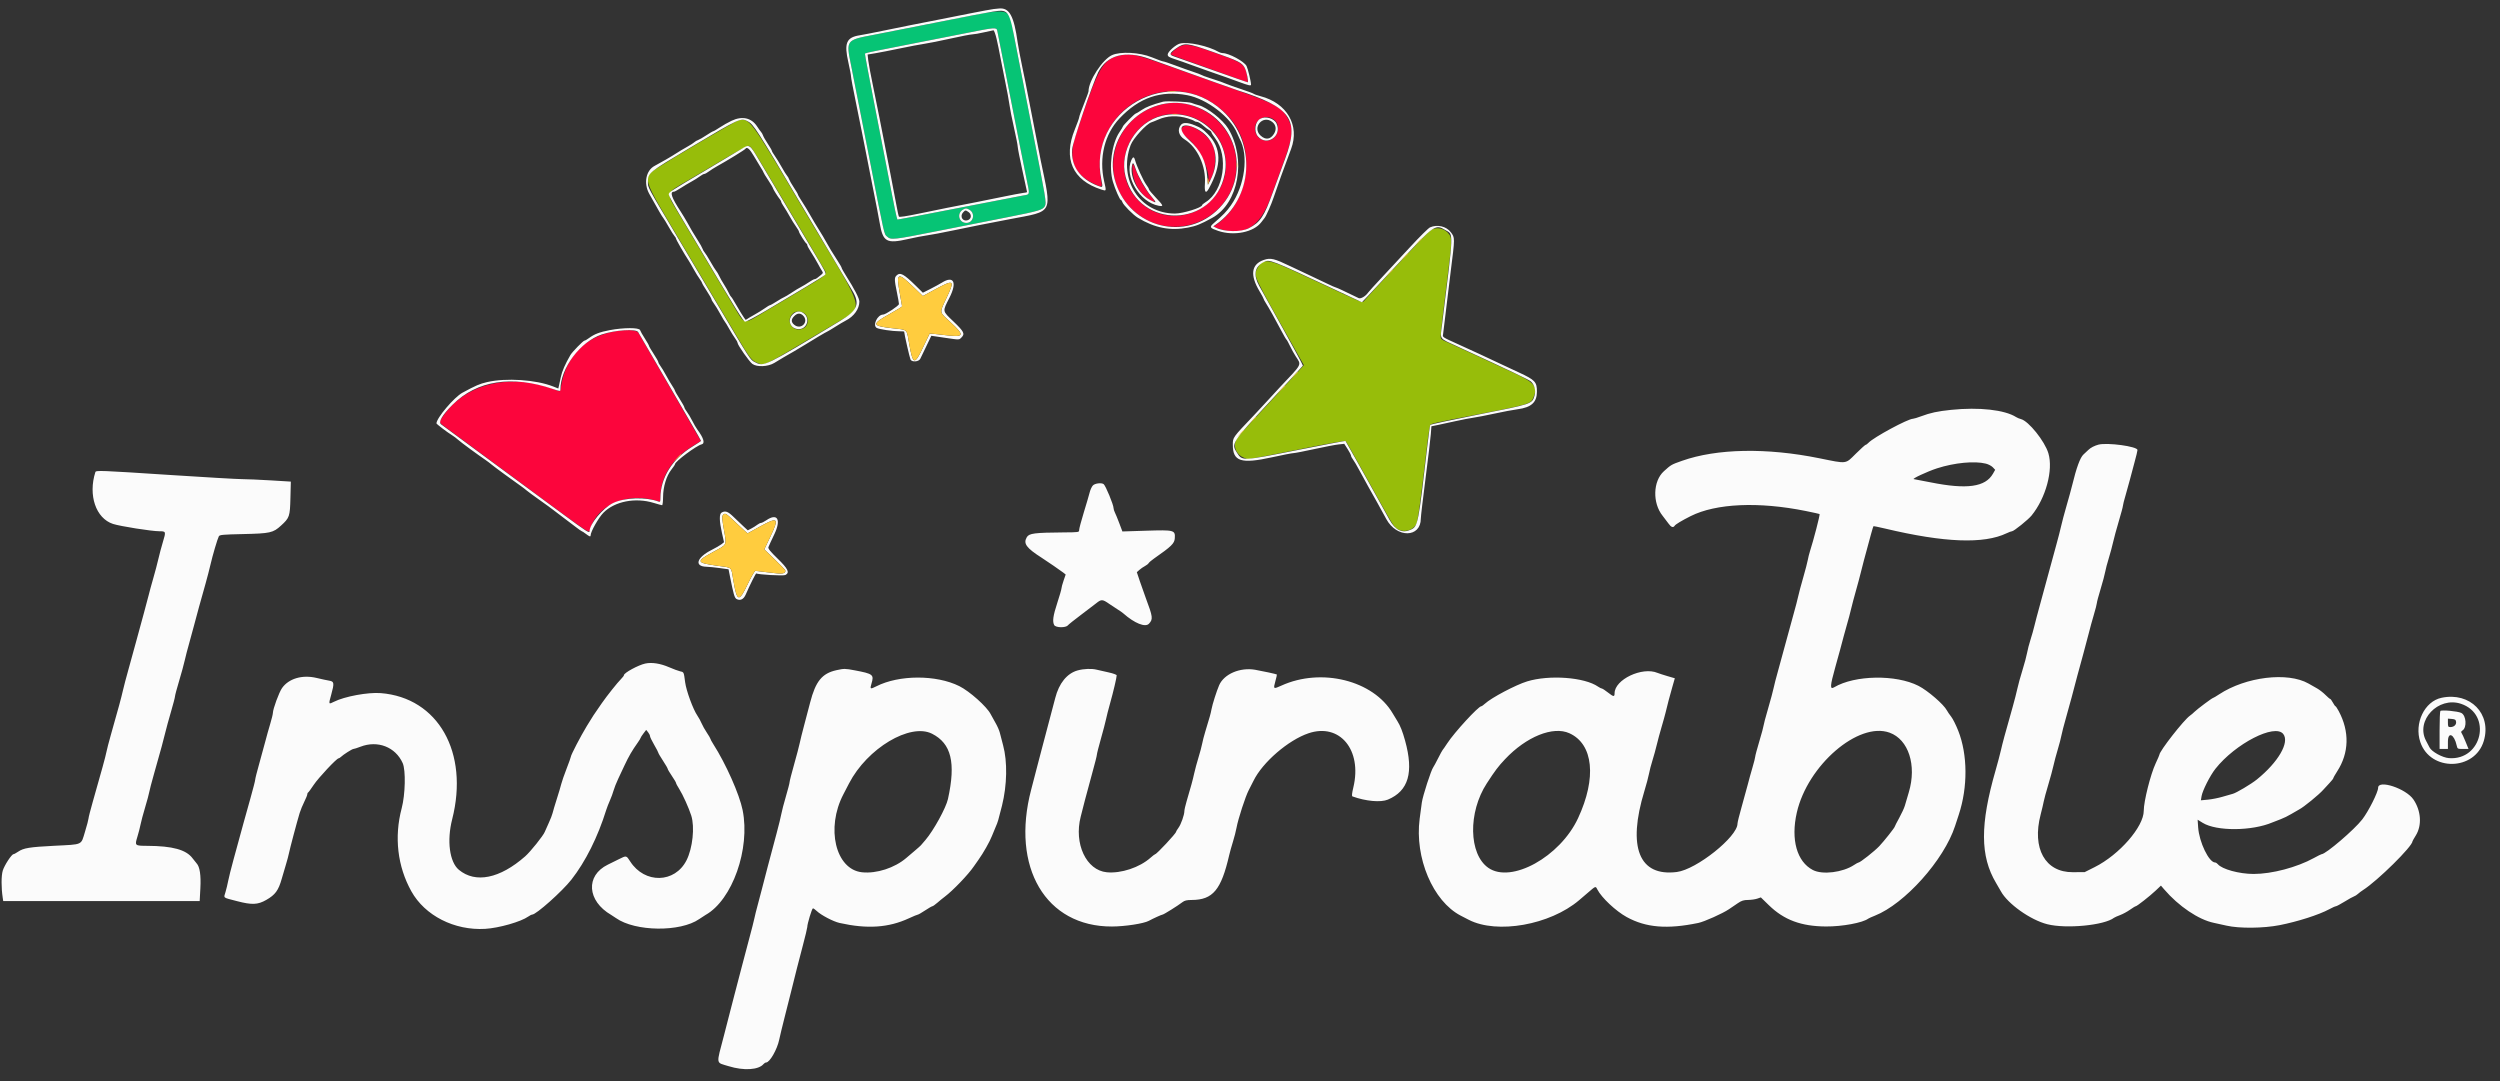 <svg id="svg" version="1.1" xmlns="http://www.w3.org/2000/svg" xmlns:xlink="http://www.w3.org/1999/xlink" width="400" height="172.961" viewBox="0, 0, 400,172.961"><rect x="0" y="0" width="400" height="172.961" fill="#333333" stroke="none"/><g id="svgg"><path id="path0" d="M118.091 19.283 C 117.613 19.412,108.338 24.857,105.395 26.737 C 102.679 28.471,102.548 28.037,109.083 39.000 C 110.258 40.971,111.796 43.561,112.501 44.756 C 113.206 45.951,114.231 47.676,114.778 48.589 C 115.325 49.503,116.649 51.725,117.719 53.528 C 119.976 57.330,120.260 57.701,121.190 58.073 C 122.344 58.535,121.892 58.751,130.583 53.587 C 131.683 52.934,133.397 51.917,134.391 51.328 C 138.175 49.085,138.347 49.721,130.414 36.583 C 130.027 35.942,129.113 34.404,128.383 33.167 C 119.945 18.863,119.895 18.797,118.091 19.283 M122.344 27.042 C 123.552 29.081,124.748 31.087,125.001 31.500 C 125.825 32.844,131.782 42.906,131.990 43.305 C 132.316 43.931,132.199 44.028,128.304 46.342 C 126.257 47.558,123.579 49.152,122.352 49.883 C 118.800 52.000,119.262 52.100,117.282 48.783 C 114.783 44.597,113.316 42.133,112.002 39.917 C 111.296 38.725,109.882 36.343,108.859 34.623 C 106.437 30.549,106.311 31.079,110.250 28.761 C 111.533 28.006,114.121 26.476,116.000 25.361 C 117.879 24.246,119.581 23.334,119.781 23.334 C 120.079 23.333,120.545 24.007,122.344 27.042 M228.854 36.875 C 228.563 37.081,227.040 38.637,225.469 40.333 C 223.898 42.029,221.706 44.383,220.598 45.564 C 219.490 46.745,218.485 47.852,218.366 48.022 C 218.052 48.469,218.015 48.459,215.083 47.095 C 213.617 46.413,210.489 44.957,208.133 43.859 C 202.686 41.321,202.083 41.247,201.143 43.002 C 200.535 44.134,200.326 43.693,207.540 56.500 L 208.620 58.417 208.029 59.083 C 207.705 59.450,205.592 61.737,203.334 64.167 C 197.671 70.259,197.832 70.073,197.649 70.738 C 197.389 71.680,197.935 72.749,198.891 73.173 L 199.629 73.499 201.856 73.082 C 203.081 72.854,204.983 72.483,206.083 72.258 C 212.536 70.942,215.198 70.465,215.329 70.600 C 215.452 70.728,217.012 73.500,221.040 80.750 C 222.914 84.123,223.135 84.447,223.767 84.747 C 224.755 85.216,225.979 84.862,226.589 83.931 C 226.838 83.551,227.261 80.477,228.335 71.250 C 228.538 69.508,228.789 68.003,228.894 67.904 C 228.998 67.806,230.546 67.443,232.333 67.098 C 245.270 64.603,244.849 64.717,245.355 63.573 C 246.098 61.893,245.549 61.209,242.231 59.677 C 240.775 59.005,237.933 57.687,235.917 56.747 C 233.900 55.808,231.856 54.872,231.375 54.666 C 230.651 54.357,230.500 54.220,230.500 53.873 C 230.500 53.335,231.043 48.656,231.679 43.718 C 232.286 39.005,232.321 38.177,231.937 37.590 C 231.240 36.527,229.812 36.196,228.854 36.875 M128.640 50.100 C 129.540 50.730,129.424 52.173,128.440 52.584 C 126.751 53.290,125.532 51.163,126.986 50.047 C 127.360 49.759,128.192 49.786,128.640 50.100 " stroke="none" fill="#97bd0a" fill-rule="evenodd"></path><path id="path1" d="M188.667 7.491 C 188.073 7.807,187.219 8.610,187.347 8.733 C 187.417 8.802,190.178 9.806,194.250 11.244 C 196.047 11.879,197.348 12.349,199.477 13.133 C 199.658 13.200,199.681 13.066,199.591 12.483 C 199.243 10.246,199.061 10.104,194.473 8.484 C 190.461 7.069,189.705 6.939,188.667 7.491 M179.401 8.830 C 176.418 9.458,175.837 10.477,172.131 21.583 C 170.861 25.390,171.699 27.741,174.896 29.338 C 176.266 30.023,176.396 30.002,176.223 29.125 C 173.798 16.825,188.431 9.467,196.727 18.816 C 201.056 23.695,200.001 32.187,194.599 35.947 L 194.114 36.284 194.913 36.556 C 199.000 37.949,201.574 36.412,203.342 31.524 C 203.828 30.182,204.668 27.883,205.209 26.417 C 206.839 21.998,207.002 20.805,206.197 19.226 C 205.116 17.108,204.426 16.732,196.417 13.911 C 194.767 13.330,191.392 12.129,188.917 11.243 C 181.714 8.664,181.022 8.489,179.401 8.830 M185.667 16.763 C 178.155 18.735,175.575 27.896,180.998 33.339 C 187.232 39.596,197.833 35.204,197.833 26.364 C 197.833 20.042,191.678 15.184,185.667 16.763 M189.583 18.418 C 196.048 19.782,198.358 27.535,193.680 32.170 C 190.516 35.304,185.457 35.341,182.303 32.252 C 176.533 26.603,181.714 16.759,189.583 18.418 M203.790 19.094 C 205.160 19.992,204.400 22.500,202.758 22.500 C 201.862 22.500,201.248 22.112,200.945 21.355 C 200.220 19.543,202.143 18.015,203.790 19.094 M189.200 20.367 C 188.745 20.821,188.983 21.315,190.068 22.167 C 192.023 23.703,193.905 27.901,193.234 29.227 C 193.181 29.331,193.290 29.229,193.476 29.000 C 194.491 27.750,194.755 24.573,193.969 23.083 C 192.957 21.167,190.054 19.513,189.200 20.367 M181.199 27.250 C 181.316 29.304,182.489 31.216,184.163 32.081 C 184.935 32.481,184.940 32.310,184.179 31.431 C 183.335 30.456,182.270 28.641,181.803 27.383 C 181.269 25.946,181.123 25.913,181.199 27.250 M98.472 53.004 C 93.624 53.822,90.501 57.030,89.744 61.970 C 89.654 62.555,89.582 62.668,89.358 62.572 C 82.214 59.520,74.554 61.183,70.896 66.581 C 70.174 67.647,70.126 67.512,71.625 68.615 C 72.335 69.138,73.929 70.314,75.167 71.229 C 76.404 72.143,78.129 73.417,79.000 74.060 C 79.871 74.703,81.408 75.839,82.417 76.585 C 95.518 86.274,94.207 85.411,94.473 84.523 C 95.577 80.841,100.245 78.794,104.708 80.035 L 105.667 80.302 105.667 79.507 C 105.667 76.350,107.523 73.407,110.776 71.406 L 112.135 70.570 111.431 69.327 C 111.044 68.643,109.838 66.546,108.750 64.667 C 106.714 61.147,102.644 54.103,102.179 53.293 C 101.894 52.796,100.396 52.679,98.472 53.004 " stroke="none" fill="#fc053c" fill-rule="evenodd"></path><path id="path2" d="M150.250 3.514 C 145.208 4.514,140.483 5.444,139.750 5.582 C 135.365 6.405,135.348 6.428,136.165 10.417 C 136.447 11.792,137.688 18.092,138.924 24.417 C 141.631 38.274,141.429 37.375,141.943 37.858 C 142.541 38.420,142.902 38.380,150.083 36.953 C 153.567 36.260,158.592 35.266,161.250 34.743 C 166.245 33.761,166.858 33.578,167.182 32.972 C 167.460 32.453,167.400 32.097,164.908 19.417 C 163.666 13.092,162.461 6.904,162.230 5.667 C 161.342 0.891,162.466 1.093,150.250 3.514 M159.554 4.875 C 159.603 5.081,160.253 8.362,160.997 12.167 C 162.939 22.101,163.803 26.478,164.263 28.711 C 164.792 31.280,164.839 31.088,163.625 31.295 C 163.052 31.392,158.319 32.307,153.107 33.329 C 147.894 34.350,143.609 35.162,143.585 35.134 C 143.495 35.033,142.966 32.527,142.413 29.583 C 142.102 27.933,141.054 22.543,140.084 17.604 C 139.113 12.666,138.349 8.595,138.386 8.559 C 138.474 8.471,140.602 8.031,146.333 6.919 C 148.946 6.411,152.733 5.666,154.750 5.263 C 159.131 4.387,159.431 4.362,159.554 4.875 M155.053 33.525 C 156.105 34.079,155.779 35.667,154.612 35.667 C 153.412 35.667,153.031 34.129,154.083 33.532 C 154.508 33.292,154.608 33.291,155.053 33.525 " stroke="none" fill="#06c475" fill-rule="evenodd"></path><path id="path3" d="M159.000 1.445 C 158.679 1.476,156.954 1.796,155.167 2.154 C 153.379 2.513,151.317 2.921,150.583 3.063 C 147.607 3.636,143.768 4.402,141.250 4.926 C 139.783 5.232,138.099 5.559,137.507 5.654 C 135.411 5.989,135.037 6.902,135.736 9.981 C 135.973 11.024,136.165 12.037,136.162 12.231 C 136.159 12.425,136.491 14.196,136.898 16.167 C 137.306 18.137,137.791 20.537,137.977 21.500 C 138.732 25.403,139.063 27.078,139.753 30.500 C 140.151 32.471,140.601 34.812,140.755 35.703 C 141.275 38.727,141.837 39.036,145.353 38.233 C 146.396 37.995,147.720 37.740,148.295 37.666 C 148.869 37.592,150.782 37.230,152.545 36.861 C 155.462 36.251,157.902 35.766,161.583 35.065 C 168.655 33.720,168.319 34.368,166.497 25.583 C 166.231 24.300,165.931 22.762,165.829 22.167 C 165.727 21.571,165.428 20.033,165.163 18.750 C 164.899 17.467,164.561 15.742,164.412 14.917 C 164.263 14.092,163.886 12.217,163.574 10.750 C 163.262 9.283,162.928 7.521,162.832 6.833 C 162.230 2.517,161.505 1.196,159.833 1.362 C 159.696 1.376,159.321 1.413,159.000 1.445 M160.748 1.833 C 161.368 2.068,161.740 3.032,162.230 5.667 C 162.461 6.904,163.666 13.092,164.908 19.417 C 167.400 32.097,167.460 32.453,167.182 32.972 C 166.858 33.578,166.245 33.761,161.250 34.743 C 158.592 35.266,153.567 36.260,150.083 36.953 C 142.902 38.380,142.541 38.420,141.943 37.858 C 141.429 37.375,141.631 38.274,138.924 24.417 C 137.688 18.092,136.447 11.792,136.165 10.417 C 135.348 6.428,135.365 6.405,139.750 5.582 C 140.483 5.444,145.208 4.514,150.250 3.514 C 159.944 1.593,160.066 1.573,160.748 1.833 M154.750 5.263 C 152.733 5.666,148.946 6.411,146.333 6.919 C 140.602 8.031,138.474 8.471,138.386 8.559 C 138.349 8.595,139.113 12.666,140.084 17.604 C 141.054 22.543,142.102 27.933,142.413 29.583 C 142.966 32.527,143.495 35.033,143.585 35.134 C 143.609 35.162,147.894 34.350,153.107 33.329 C 158.319 32.307,163.052 31.392,163.625 31.295 C 164.839 31.088,164.792 31.280,164.263 28.711 C 163.803 26.478,162.939 22.101,160.997 12.167 C 160.253 8.362,159.603 5.081,159.554 4.875 C 159.431 4.362,159.131 4.387,154.750 5.263 M159.471 6.292 C 159.655 7.094,159.891 8.237,159.995 8.833 C 160.100 9.429,160.456 11.229,160.788 12.833 C 161.120 14.438,161.445 16.200,161.511 16.750 C 161.576 17.300,161.900 18.944,162.231 20.403 C 162.562 21.862,162.833 23.238,162.833 23.461 C 162.833 23.685,163.171 25.402,163.583 27.277 C 163.996 29.153,164.333 30.712,164.333 30.743 C 164.333 30.773,164.052 30.830,163.708 30.868 C 163.365 30.906,161.771 31.210,160.167 31.542 C 158.563 31.875,156.650 32.261,155.917 32.400 C 153.179 32.919,149.992 33.557,147.008 34.183 C 145.000 34.604,143.896 34.768,143.827 34.656 C 143.768 34.561,143.591 33.756,143.434 32.867 C 143.276 31.978,142.857 29.787,142.504 28.000 C 141.889 24.895,141.682 23.836,140.728 18.917 C 140.497 17.725,140.019 15.362,139.666 13.667 C 139.312 11.971,138.977 10.165,138.920 9.653 L 138.816 8.723 140.033 8.523 C 140.702 8.412,142.487 8.063,144.000 7.747 C 145.512 7.431,147.275 7.098,147.917 7.006 C 148.558 6.915,150.433 6.540,152.083 6.172 C 153.733 5.805,155.308 5.501,155.583 5.497 C 155.858 5.493,156.683 5.349,157.417 5.177 C 158.150 5.004,158.837 4.857,158.943 4.848 C 159.054 4.840,159.280 5.460,159.471 6.292 M188.797 6.968 C 188.108 7.143,186.833 8.283,186.833 8.723 C 186.833 9.038,187.019 9.156,188.042 9.489 C 188.706 9.705,189.813 10.094,190.500 10.352 C 191.188 10.610,192.500 11.081,193.417 11.398 C 196.027 12.301,196.646 12.521,198.250 13.113 C 199.777 13.677,200.167 13.765,200.166 13.542 C 200.166 13.046,199.669 10.986,199.447 10.558 C 199.066 9.822,196.616 8.500,195.636 8.500 C 195.467 8.500,195.199 8.425,195.039 8.332 C 193.347 7.351,190.086 6.638,188.797 6.968 M194.250 8.371 C 198.166 9.747,198.681 10.004,199.136 10.815 C 199.454 11.381,199.822 13.167,199.620 13.167 C 199.571 13.167,197.030 12.277,193.973 11.190 C 190.917 10.103,188.136 9.122,187.793 9.011 C 187.037 8.765,187.120 8.475,188.153 7.759 C 189.562 6.783,189.802 6.807,194.250 8.371 M177.917 8.824 C 176.386 9.514,174.149 12.964,174.165 14.609 C 174.166 14.714,173.829 15.640,173.417 16.667 C 173.004 17.693,172.667 18.636,172.667 18.763 C 172.667 18.890,172.354 19.763,171.972 20.705 C 170.070 25.393,171.595 28.849,176.220 30.330 C 177.046 30.594,177.032 30.636,176.661 28.996 C 175.815 25.255,176.742 21.464,179.118 18.950 C 182.280 15.605,185.731 14.425,189.982 15.235 C 193.103 15.830,196.922 18.756,197.944 21.333 C 198.071 21.654,198.246 22.043,198.333 22.198 C 199.817 24.851,199.193 29.656,196.950 32.849 C 196.243 33.854,195.725 34.392,194.189 35.719 C 193.470 36.339,193.559 36.488,194.917 36.946 C 197.455 37.802,200.608 37.159,201.824 35.536 C 202.010 35.287,202.237 34.995,202.327 34.886 C 202.585 34.578,203.422 32.685,203.787 31.583 C 204.381 29.794,205.361 27.069,206.575 23.833 C 207.986 20.070,205.921 16.496,201.699 15.396 C 201.188 15.263,200.690 15.089,200.593 15.010 C 200.496 14.930,199.592 14.592,198.583 14.259 C 197.575 13.925,196.525 13.552,196.250 13.431 C 195.754 13.210,195.093 12.980,193.333 12.413 C 192.829 12.250,192.342 12.064,192.250 11.999 C 192.158 11.934,191.558 11.708,190.917 11.496 C 190.275 11.285,188.984 10.824,188.047 10.473 C 187.111 10.121,186.248 9.833,186.130 9.833 C 186.013 9.833,185.185 9.533,184.291 9.167 C 182.349 8.371,179.287 8.206,177.917 8.824 M183.930 9.421 C 184.839 9.752,186.746 10.437,188.167 10.942 C 189.588 11.448,192.213 12.388,194.000 13.032 C 195.787 13.676,197.550 14.298,197.917 14.415 C 206.632 17.188,207.967 19.097,205.610 25.417 C 205.098 26.792,204.221 29.192,203.662 30.750 C 202.263 34.654,201.649 35.571,199.799 36.519 C 198.539 37.165,195.882 37.115,194.519 36.420 L 194.122 36.217 194.519 35.942 C 200.539 31.775,201.094 22.809,195.644 17.764 C 187.305 10.043,173.893 17.661,176.225 28.792 C 176.487 30.042,176.479 30.054,175.606 29.712 C 172.775 28.604,171.336 26.542,171.541 23.886 C 171.627 22.782,174.798 13.409,175.705 11.583 C 177.087 8.797,180.066 8.014,183.930 9.421 M186.083 16.273 C 184.378 16.728,183.355 17.125,182.662 17.602 C 182.211 17.913,181.783 18.168,181.712 18.170 C 181.554 18.174,179.667 20.074,179.667 20.230 C 179.667 20.291,179.419 20.701,179.116 21.141 C 177.885 22.932,177.377 26.763,178.065 29.083 C 178.420 30.282,179.179 32.000,179.353 32.000 C 179.421 32.000,179.529 32.162,179.592 32.360 C 179.731 32.797,181.311 34.392,182.050 34.839 C 184.749 36.476,187.263 36.969,190.085 36.415 C 191.419 36.153,192.084 35.886,193.957 34.858 C 198.189 32.534,199.458 25.441,196.513 20.565 C 195.674 19.176,193.125 17.169,191.766 16.827 C 191.391 16.733,190.896 16.573,190.667 16.473 C 190.223 16.280,186.644 16.123,186.083 16.273 M190.378 16.762 C 198.080 18.757,200.485 28.445,194.601 33.770 C 189.023 38.818,180.216 36.018,178.334 28.598 C 176.555 21.580,183.319 14.932,190.378 16.762 M185.950 18.516 C 181.821 19.487,179.028 24.129,180.088 28.257 C 182.266 36.739,194.196 36.483,195.943 27.918 C 197.113 22.178,191.766 17.147,185.950 18.516 M190.083 18.950 C 190.542 19.092,190.988 19.273,191.075 19.354 C 191.162 19.434,191.368 19.500,191.533 19.500 C 191.698 19.500,192.114 19.752,192.458 20.059 C 192.802 20.367,193.252 20.707,193.458 20.815 C 193.665 20.923,193.833 21.089,193.833 21.183 C 193.833 21.276,194.098 21.700,194.421 22.123 C 196.619 25.002,195.798 30.553,192.909 32.338 C 192.593 32.534,192.333 32.754,192.333 32.826 C 192.333 33.220,189.271 34.167,187.999 34.167 C 182.389 34.167,178.872 28.737,180.903 23.212 C 181.292 22.154,183.432 19.811,184.231 19.568 C 184.425 19.509,184.898 19.319,185.283 19.147 C 186.730 18.498,188.396 18.430,190.083 18.950 M117.055 19.320 C 116.489 19.588,115.628 20.075,115.140 20.403 C 114.653 20.732,114.194 21.000,114.119 21.000 C 114.045 21.000,113.542 21.294,113.002 21.652 C 112.462 22.011,111.866 22.354,111.677 22.413 C 111.489 22.473,111.236 22.621,111.115 22.742 C 110.994 22.863,110.450 23.210,109.906 23.512 C 109.362 23.814,108.617 24.259,108.250 24.501 C 107.537 24.971,105.652 26.067,104.751 26.534 C 103.343 27.265,102.945 29.340,103.889 31.029 C 105.459 33.841,105.903 34.607,106.095 34.833 C 106.211 34.971,106.622 35.642,107.008 36.326 C 107.395 37.009,107.814 37.671,107.939 37.796 C 108.064 37.921,108.167 38.098,108.167 38.189 C 108.167 38.344,109.542 40.735,110.166 41.667 C 110.320 41.896,110.692 42.533,110.994 43.083 C 111.295 43.633,111.720 44.322,111.938 44.614 C 112.155 44.906,112.333 45.206,112.334 45.281 C 112.334 45.355,112.671 45.930,113.084 46.557 C 113.496 47.184,113.833 47.777,113.833 47.875 C 113.833 47.972,114.010 48.284,114.225 48.568 C 114.441 48.851,114.903 49.608,115.253 50.250 C 115.603 50.892,115.936 51.454,115.995 51.500 C 116.053 51.546,116.349 52.033,116.653 52.583 C 116.956 53.133,117.384 53.822,117.602 54.114 C 117.821 54.406,118.005 54.743,118.011 54.864 C 118.029 55.222,119.879 57.860,120.364 58.218 C 121.100 58.762,122.884 58.686,123.895 58.066 C 124.997 57.391,125.945 56.833,126.982 56.250 C 127.471 55.975,128.294 55.482,128.811 55.154 C 129.964 54.423,132.190 53.106,132.417 53.021 C 132.508 52.986,133.071 52.649,133.667 52.271 C 134.262 51.893,135.012 51.450,135.333 51.288 C 136.637 50.627,137.500 49.415,137.497 48.250 C 137.496 47.756,136.724 46.257,135.376 44.130 C 134.986 43.515,134.667 42.945,134.667 42.865 C 134.667 42.784,134.377 42.276,134.024 41.734 C 133.244 40.541,132.531 39.361,132.083 38.523 C 131.900 38.180,131.491 37.490,131.175 36.991 C 130.859 36.492,130.484 35.882,130.342 35.635 C 129.022 33.348,128.700 32.810,128.219 32.086 C 127.915 31.628,127.667 31.194,127.667 31.119 C 127.667 31.045,127.373 30.542,127.014 30.002 C 126.656 29.462,126.313 28.866,126.253 28.677 C 126.194 28.489,126.051 28.241,125.937 28.126 C 125.822 28.011,125.437 27.392,125.080 26.750 C 124.724 26.108,124.223 25.291,123.966 24.933 C 123.710 24.576,123.500 24.216,123.500 24.134 C 123.500 24.051,123.206 23.542,122.848 23.002 C 122.489 22.462,122.146 21.866,122.087 21.677 C 122.027 21.489,121.889 21.241,121.780 21.126 C 121.672 21.011,121.382 20.607,121.136 20.229 C 120.237 18.846,118.755 18.516,117.055 19.320 M201.625 19.013 C 200.787 19.501,200.590 21.018,201.260 21.815 C 202.672 23.493,205.190 21.755,204.242 19.757 C 203.847 18.925,202.455 18.530,201.625 19.013 M119.633 19.402 C 120.566 19.889,121.069 20.672,128.002 32.422 C 128.706 33.617,129.732 35.342,130.282 36.256 C 130.831 37.169,132.279 39.604,133.499 41.667 C 134.719 43.729,136.006 45.899,136.359 46.489 C 137.640 48.634,137.237 49.641,134.413 51.348 C 122.313 58.660,122.242 58.695,120.836 57.969 C 120.004 57.540,120.248 57.916,114.417 48.083 C 112.786 45.333,109.935 40.533,108.081 37.417 C 103.527 29.759,103.667 30.020,103.667 29.153 C 103.669 27.658,103.688 27.642,110.417 23.633 C 118.378 18.888,118.523 18.822,119.633 19.402 M203.548 19.502 C 204.163 19.986,204.275 20.703,203.843 21.401 C 203.269 22.330,202.486 22.432,201.684 21.683 C 200.297 20.387,202.056 18.328,203.548 19.502 M188.968 19.958 C 188.332 20.699,188.571 21.707,189.523 22.297 C 191.597 23.583,192.978 26.581,192.786 29.381 C 192.690 30.786,192.920 31.071,193.419 30.167 C 195.513 26.372,195.454 23.663,193.229 21.438 C 192.419 20.627,192.188 20.472,191.186 20.059 C 190.061 19.597,189.308 19.562,188.968 19.958 M191.458 20.594 C 194.456 22.088,195.367 25.601,193.614 28.912 L 193.258 29.583 193.154 28.246 C 192.962 25.758,192.134 24.093,190.247 22.397 C 188.145 20.509,188.933 19.335,191.458 20.594 M118.500 23.914 C 117.996 24.227,115.371 25.794,112.667 27.396 C 107.017 30.743,107.000 30.754,107.001 31.133 C 107.001 31.289,107.760 32.692,108.688 34.250 C 109.615 35.808,111.354 38.733,112.551 40.750 C 117.834 49.648,118.932 51.415,119.213 51.469 C 119.373 51.500,120.947 50.666,122.710 49.615 C 124.474 48.564,127.266 46.903,128.914 45.923 C 130.563 44.944,131.963 44.061,132.024 43.961 C 132.187 43.697,132.100 43.523,130.246 40.417 C 128.760 37.927,124.800 31.264,121.530 25.750 C 119.877 22.963,119.955 23.010,118.500 23.914 M120.587 24.918 C 120.956 25.559,121.463 26.401,121.712 26.788 C 121.962 27.176,122.167 27.541,122.167 27.599 C 122.167 27.658,122.504 28.213,122.917 28.833 C 123.329 29.454,123.668 30.026,123.670 30.106 C 123.673 30.247,124.493 31.551,124.830 31.951 C 124.924 32.062,125.000 32.220,125.000 32.303 C 125.000 32.386,125.185 32.726,125.412 33.060 C 125.638 33.394,126.061 34.098,126.351 34.625 C 126.641 35.152,127.094 35.879,127.356 36.241 C 127.619 36.603,127.833 36.971,127.833 37.060 C 127.833 37.261,128.864 38.897,129.039 38.972 C 129.109 39.003,129.167 39.118,129.167 39.228 C 129.167 39.338,129.434 39.838,129.762 40.339 C 130.089 40.840,130.577 41.662,130.846 42.167 C 131.116 42.671,131.429 43.219,131.543 43.385 C 131.719 43.643,131.688 43.735,131.333 44.010 C 131.104 44.188,130.826 44.408,130.715 44.500 C 130.605 44.592,130.431 44.667,130.329 44.667 C 130.227 44.667,129.830 44.881,129.447 45.143 C 129.064 45.405,128.487 45.752,128.167 45.913 C 127.846 46.075,127.171 46.484,126.667 46.823 C 126.162 47.161,125.619 47.487,125.459 47.547 C 125.299 47.607,124.753 47.921,124.247 48.245 C 123.741 48.568,123.265 48.833,123.188 48.833 C 123.112 48.833,122.755 49.047,122.394 49.308 C 122.034 49.569,121.291 50.029,120.744 50.330 C 120.197 50.631,119.654 50.953,119.538 51.046 C 119.421 51.138,119.302 51.185,119.273 51.149 C 119.017 50.829,118.122 49.391,117.675 48.583 C 117.370 48.033,117.060 47.543,116.984 47.494 C 116.908 47.445,116.728 47.145,116.584 46.827 C 116.439 46.510,116.101 45.913,115.833 45.500 C 115.565 45.087,115.228 44.490,115.083 44.173 C 114.939 43.855,114.717 43.480,114.591 43.339 C 114.464 43.199,114.045 42.524,113.658 41.841 C 113.272 41.157,112.858 40.501,112.739 40.382 C 112.619 40.262,112.470 40.002,112.407 39.804 C 112.344 39.605,112.021 39.025,111.688 38.513 C 111.355 38.002,110.933 37.317,110.750 36.992 C 110.567 36.666,110.192 36.001,109.917 35.513 C 109.642 35.025,109.191 34.279,108.914 33.855 C 107.409 31.543,107.120 30.667,107.862 30.667 C 107.947 30.667,108.444 30.391,108.966 30.053 C 109.489 29.716,110.254 29.259,110.667 29.038 C 111.079 28.817,111.655 28.456,111.947 28.235 C 112.239 28.014,112.569 27.833,112.681 27.833 C 112.794 27.833,113.117 27.658,113.401 27.443 C 113.685 27.228,114.276 26.853,114.715 26.609 C 116.397 25.675,119.162 23.976,119.261 23.816 C 119.495 23.437,119.954 23.818,120.587 24.918 M181.027 25.591 C 179.844 28.186,182.317 32.346,185.383 32.921 C 186.229 33.080,186.169 32.911,184.917 31.602 C 184.321 30.979,183.833 30.390,183.833 30.292 C 183.833 30.195,183.638 29.858,183.398 29.545 C 182.965 28.977,181.819 26.463,181.606 25.613 C 181.465 25.053,181.275 25.045,181.027 25.591 M181.732 27.091 C 182.079 28.162,183.322 30.349,184.140 31.328 C 185.129 32.511,185.116 32.581,184.016 31.995 C 182.164 31.008,180.789 28.473,181.096 26.609 C 181.221 25.849,181.364 25.957,181.732 27.091 M154.083 33.532 C 153.031 34.129,153.412 35.667,154.612 35.667 C 155.779 35.667,156.105 34.079,155.053 33.525 C 154.608 33.291,154.508 33.292,154.083 33.532 M154.963 33.926 C 155.465 34.278,155.452 34.953,154.938 35.187 C 154.090 35.573,153.476 34.671,154.109 33.971 C 154.444 33.601,154.495 33.598,154.963 33.926 M228.795 36.383 C 228.545 36.493,227.128 37.896,225.646 39.500 C 224.164 41.104,222.085 43.340,221.026 44.468 C 219.968 45.596,219.002 46.660,218.881 46.833 C 218.474 47.415,217.707 47.858,217.382 47.699 C 215.235 46.646,213.851 46.000,213.743 46.000 C 213.669 46.000,213.003 45.705,212.263 45.345 C 211.522 44.985,210.279 44.395,209.500 44.034 C 208.721 43.674,207.371 43.036,206.500 42.618 C 203.881 41.359,203.300 41.219,202.224 41.585 C 200.196 42.274,199.962 44.003,201.539 46.628 C 201.884 47.202,202.167 47.727,202.167 47.795 C 202.168 47.862,202.336 48.179,202.542 48.500 C 203.003 49.218,204.078 51.142,205.009 52.917 C 205.394 53.650,205.764 54.288,205.832 54.333 C 205.900 54.379,206.151 54.832,206.389 55.339 C 206.628 55.846,207.042 56.596,207.309 57.006 C 208.256 58.455,208.434 58.104,204.822 61.917 C 204.301 62.467,203.434 63.407,202.896 64.007 C 202.357 64.607,201.354 65.687,200.667 66.409 C 197.192 70.056,197.250 69.975,197.250 71.160 C 197.250 73.838,198.558 74.256,203.521 73.167 C 205.190 72.800,206.732 72.500,206.946 72.500 C 207.160 72.500,208.666 72.208,210.293 71.852 C 211.919 71.496,213.662 71.161,214.167 71.108 L 215.083 71.013 215.625 71.859 C 215.923 72.324,216.167 72.799,216.167 72.913 C 216.167 73.028,216.310 73.304,216.484 73.526 C 216.659 73.748,217.116 74.527,217.500 75.257 C 217.883 75.986,218.560 77.221,219.003 78.000 C 219.863 79.511,220.801 81.201,221.816 83.067 C 223.483 86.128,227.344 86.058,227.331 82.967 C 227.330 82.664,227.667 79.792,228.081 76.583 C 228.496 73.375,228.877 70.178,228.929 69.478 L 229.025 68.207 230.054 67.997 C 230.620 67.882,231.908 67.603,232.917 67.377 C 233.925 67.151,235.200 66.905,235.750 66.830 C 236.300 66.754,237.838 66.456,239.167 66.167 C 240.496 65.877,242.143 65.567,242.827 65.478 C 245.011 65.192,245.905 64.376,245.909 62.665 C 245.913 61.107,245.611 60.787,243.000 59.582 C 241.762 59.010,240.112 58.239,239.333 57.869 C 237.584 57.037,235.942 56.278,233.667 55.247 C 230.695 53.900,230.801 53.967,230.889 53.500 C 230.931 53.271,231.092 51.958,231.244 50.583 C 231.397 49.208,231.780 46.055,232.095 43.575 C 232.806 37.968,232.806 38.042,232.122 37.145 C 231.402 36.201,229.956 35.870,228.795 36.383 M231.263 36.814 C 232.585 37.621,232.625 36.508,230.721 51.975 C 230.422 54.399,230.170 54.044,233.167 55.424 C 241.974 59.481,244.628 60.747,244.961 61.052 C 245.528 61.569,245.763 62.520,245.523 63.321 C 245.129 64.638,245.162 64.627,236.654 66.305 C 232.411 67.142,228.896 67.899,228.842 67.986 C 228.788 68.074,228.568 69.669,228.354 71.531 C 226.940 83.836,226.867 84.209,225.757 84.736 C 224.399 85.380,223.262 84.859,222.320 83.160 C 221.992 82.568,221.121 80.996,220.385 79.667 C 218.349 75.987,215.334 70.612,215.274 70.552 C 215.244 70.522,211.814 71.173,207.652 71.998 C 198.622 73.788,198.795 73.780,197.918 72.442 C 196.965 70.988,197.082 70.806,203.118 64.318 C 206.032 61.187,208.437 58.572,208.462 58.508 C 208.488 58.444,207.071 55.810,205.315 52.654 C 203.559 49.499,201.834 46.392,201.480 45.750 C 200.498 43.966,200.729 42.695,202.170 41.950 C 203.135 41.452,203.087 41.433,213.912 46.491 L 217.908 48.358 218.914 47.304 C 219.467 46.724,221.856 44.169,224.223 41.625 C 229.472 35.984,229.675 35.845,231.263 36.814 M143.429 44.095 C 143.088 44.435,143.098 44.797,143.500 46.750 C 143.683 47.641,143.833 48.493,143.833 48.644 C 143.833 48.908,141.694 50.333,141.298 50.333 C 140.383 50.333,139.559 52.088,140.292 52.476 C 140.691 52.688,142.796 53.000,143.824 53.000 C 144.287 53.000,144.667 53.028,144.667 53.062 C 144.667 53.388,145.555 57.292,145.685 57.534 C 145.924 57.980,147.007 57.890,147.246 57.404 C 147.340 57.214,147.776 56.308,148.215 55.391 L 149.013 53.725 151.048 54.025 C 153.578 54.398,153.434 54.399,153.833 54.000 C 154.423 53.411,154.251 53.063,152.574 51.457 C 150.732 49.692,150.767 49.901,151.924 47.615 C 153.164 45.163,152.594 44.042,150.705 45.221 C 150.363 45.435,149.538 45.886,148.872 46.223 L 147.660 46.836 146.538 45.732 C 144.585 43.809,144.015 43.509,143.429 44.095 M146.186 45.954 L 147.652 47.367 149.451 46.392 C 152.679 44.642,152.821 44.733,151.445 47.664 C 150.271 50.166,150.213 49.817,152.083 51.553 C 154.452 53.752,154.319 54.000,150.985 53.594 C 149.775 53.446,148.766 53.346,148.742 53.371 C 148.718 53.396,148.268 54.335,147.741 55.458 C 146.330 58.468,146.076 58.421,145.476 55.046 C 145.026 52.520,145.344 52.807,142.667 52.502 C 139.470 52.136,139.429 51.862,142.333 50.243 C 143.433 49.630,144.332 49.081,144.331 49.023 C 144.329 48.964,144.179 48.098,143.997 47.097 C 143.353 43.551,143.574 43.435,146.186 45.954 M126.821 50.321 C 125.890 51.251,126.474 52.649,127.799 52.661 C 129.043 52.673,129.647 51.096,128.726 50.242 C 128.119 49.680,127.433 49.708,126.821 50.321 M128.500 50.500 C 129.472 51.472,128.190 52.841,127.106 51.988 C 126.557 51.556,126.548 51.104,127.076 50.576 C 127.572 50.080,128.054 50.054,128.500 50.500 M97.560 52.822 C 95.946 53.128,95.084 53.459,94.219 54.104 C 93.928 54.322,93.611 54.500,93.515 54.500 C 93.321 54.500,91.561 56.302,91.271 56.799 C 90.439 58.222,89.920 59.413,89.730 60.333 C 89.608 60.929,89.467 61.584,89.418 61.788 L 89.329 62.160 88.497 61.832 C 85.739 60.745,80.964 60.432,77.917 61.139 C 76.749 61.410,76.132 61.677,73.992 62.833 C 72.669 63.548,69.833 66.895,69.833 67.742 C 69.833 67.851,71.556 69.163,72.270 69.597 C 72.584 69.788,73.045 70.134,73.295 70.364 C 73.704 70.741,76.328 72.674,77.712 73.617 C 78.008 73.818,78.438 74.144,78.667 74.341 C 79.042 74.664,82.015 76.843,83.376 77.794 C 83.674 78.001,84.067 78.304,84.250 78.467 C 84.433 78.629,85.371 79.318,86.333 79.998 C 87.296 80.678,88.321 81.425,88.611 81.659 C 88.902 81.892,89.598 82.421,90.158 82.833 C 90.718 83.246,91.586 83.902,92.086 84.292 C 92.586 84.681,93.039 85.000,93.092 85.000 C 93.145 85.000,93.435 85.187,93.735 85.417 C 94.334 85.873,94.500 85.925,94.500 85.656 C 94.500 85.074,95.773 82.823,96.546 82.039 C 98.347 80.211,101.662 79.565,104.601 80.469 C 105.253 80.669,105.853 80.833,105.935 80.833 C 106.016 80.833,106.087 80.252,106.091 79.542 C 106.100 77.892,106.629 76.138,107.415 75.148 C 107.735 74.746,107.997 74.353,107.998 74.275 C 108.003 73.848,111.404 71.310,112.260 71.096 C 112.838 70.951,112.597 70.107,111.591 68.750 C 111.387 68.475,111.015 67.837,110.764 67.333 C 110.513 66.829,110.125 66.178,109.904 65.886 C 109.682 65.594,109.500 65.276,109.500 65.179 C 109.500 65.083,109.162 64.477,108.750 63.833 C 108.337 63.190,108.000 62.599,108.000 62.522 C 108.000 62.444,107.812 62.103,107.583 61.765 C 107.353 61.427,106.894 60.648,106.563 60.035 C 106.232 59.422,105.820 58.741,105.647 58.521 C 105.475 58.301,105.333 58.038,105.333 57.936 C 105.333 57.834,104.995 57.237,104.583 56.610 C 104.171 55.982,103.833 55.404,103.833 55.323 C 103.833 55.243,103.536 54.718,103.173 54.156 C 102.809 53.593,102.467 52.991,102.411 52.817 C 102.278 52.398,99.785 52.401,97.560 52.822 M102.101 53.125 C 102.201 53.285,103.388 55.329,104.739 57.667 C 107.244 61.999,107.973 63.256,110.649 67.860 C 111.484 69.296,112.167 70.503,112.167 70.543 C 112.167 70.583,111.545 70.995,110.786 71.459 C 107.576 73.421,105.682 76.449,105.670 79.643 C 105.667 80.265,105.625 80.353,105.375 80.257 C 103.358 79.481,99.910 79.592,98.079 80.491 C 96.475 81.279,94.333 83.844,94.333 84.979 C 94.333 85.373,93.878 85.083,89.986 82.208 C 84.502 78.159,83.351 77.310,81.063 75.629 C 79.974 74.829,77.246 72.817,75.000 71.158 C 72.754 69.499,70.767 68.033,70.585 67.902 C 70.087 67.543,70.739 66.422,72.417 64.750 C 76.313 60.871,81.892 60.002,88.493 62.248 C 89.580 62.617,89.667 62.625,89.667 62.350 C 89.667 58.902,92.845 54.659,96.290 53.511 C 98.416 52.802,101.762 52.580,102.101 53.125 M312.167 65.578 C 309.998 65.803,308.879 66.043,307.371 66.608 C 306.796 66.824,306.216 67.000,306.083 67.000 C 305.278 67.000,299.781 69.967,298.952 70.850 C 298.788 71.024,298.590 71.167,298.512 71.167 C 298.434 71.167,297.727 71.804,296.941 72.583 C 295.224 74.285,295.607 74.236,291.096 73.322 C 282.657 71.611,274.694 71.760,269.113 73.734 C 267.401 74.339,267.379 74.352,266.218 75.402 C 264.471 76.982,264.372 80.485,266.018 82.526 C 266.339 82.924,266.771 83.494,266.979 83.792 C 267.376 84.362,267.728 84.479,267.950 84.115 C 268.084 83.896,269.097 83.287,270.500 82.582 C 274.565 80.540,281.384 80.236,288.919 81.759 C 290.109 82.000,291.106 82.219,291.134 82.246 C 291.228 82.338,290.173 86.413,289.579 88.255 C 289.460 88.624,289.311 89.224,289.249 89.588 C 289.187 89.952,288.855 91.225,288.511 92.417 C 288.166 93.608,287.807 94.958,287.712 95.417 C 287.617 95.875,287.274 97.188,286.950 98.333 C 286.626 99.479,286.051 101.579,285.673 103.000 C 285.295 104.421,284.752 106.408,284.466 107.417 C 284.180 108.425,283.871 109.625,283.779 110.083 C 283.688 110.542,283.287 112.030,282.890 113.391 C 282.492 114.752,282.167 115.976,282.167 116.110 C 282.167 116.245,281.867 117.358,281.500 118.583 C 281.133 119.809,280.833 120.928,280.833 121.070 C 280.833 121.212,280.638 121.986,280.400 122.789 C 280.161 123.593,279.814 124.850,279.628 125.583 C 279.442 126.317,278.999 127.929,278.644 129.167 C 278.289 130.404,277.999 131.581,277.999 131.783 C 278.003 133.884,271.442 139.116,268.296 139.519 C 262.252 140.293,260.357 135.563,263.104 126.562 C 263.416 125.543,263.746 124.300,263.838 123.802 C 263.930 123.304,264.182 122.338,264.397 121.656 C 264.612 120.974,264.921 119.854,265.083 119.167 C 265.246 118.479,265.590 117.204,265.848 116.333 C 266.107 115.462,266.398 114.412,266.496 114.000 C 266.801 112.713,267.129 111.470,267.558 109.970 L 267.971 108.524 266.777 108.173 C 266.121 107.980,265.412 107.750,265.202 107.662 C 262.756 106.632,258.333 108.731,258.333 110.922 C 258.333 111.521,258.164 111.505,257.301 110.823 C 256.844 110.462,256.395 110.167,256.302 110.167 C 256.210 110.167,255.936 110.029,255.692 109.861 C 253.506 108.350,247.886 107.937,244.333 109.025 C 242.515 109.582,238.613 111.644,237.600 112.583 C 237.352 112.812,237.085 113.000,237.007 113.000 C 236.543 113.000,232.704 117.178,231.570 118.917 C 231.211 119.467,230.874 119.954,230.820 120.000 C 230.767 120.046,230.440 120.646,230.093 121.333 C 229.747 122.021,229.401 122.661,229.324 122.757 C 228.990 123.171,227.635 127.354,227.491 128.417 C 227.404 129.058,227.249 130.221,227.146 131.000 C 226.326 137.245,229.268 144.191,233.712 146.502 C 234.099 146.703,234.682 147.005,235.007 147.171 C 239.527 149.491,247.972 147.996,252.636 144.051 C 252.940 143.794,253.540 143.281,253.969 142.912 C 255.357 141.718,255.280 141.746,255.576 142.319 C 256.261 143.643,258.534 145.776,260.278 146.732 C 263.372 148.427,266.750 148.704,271.730 147.671 C 272.691 147.471,275.616 146.162,276.625 145.479 C 277.015 145.216,277.664 144.775,278.069 144.500 C 278.651 144.104,278.990 143.998,279.694 143.991 C 280.183 143.985,280.843 143.892,281.160 143.782 L 281.737 143.583 283.020 144.833 C 285.444 147.195,288.185 148.215,292.167 148.237 C 294.769 148.251,298.026 147.647,298.917 146.985 C 299.009 146.917,299.484 146.704,299.972 146.511 C 304.752 144.627,311.040 137.601,312.809 132.167 C 312.914 131.846,313.184 131.021,313.410 130.333 C 314.862 125.922,314.829 120.751,313.325 116.939 C 312.961 116.015,312.451 114.994,312.192 114.671 C 311.933 114.348,311.623 113.896,311.503 113.667 C 311.001 112.703,308.443 110.494,306.953 109.735 C 303.342 107.897,296.777 108.007,293.470 109.961 C 292.760 110.380,292.795 109.793,293.669 106.667 C 294.302 104.400,294.628 103.204,294.983 101.833 C 295.185 101.054,295.466 100.042,295.608 99.583 C 295.749 99.125,295.997 98.188,296.159 97.500 C 296.321 96.813,296.678 95.462,296.953 94.500 C 297.228 93.537,297.569 92.263,297.712 91.667 C 297.945 90.693,298.248 89.554,299.352 85.501 C 299.540 84.814,299.718 84.226,299.749 84.195 C 299.780 84.164,300.618 84.332,301.611 84.569 C 311.097 86.828,317.412 87.070,321.073 85.315 C 321.434 85.142,321.818 85.000,321.925 85.000 C 322.212 85.000,324.505 83.155,325.048 82.488 C 327.333 79.679,328.541 75.217,327.744 72.532 C 327.169 70.596,324.567 67.353,323.346 67.053 C 323.110 66.995,322.767 66.852,322.583 66.735 C 320.756 65.571,316.638 65.114,312.167 65.578 M335.750 71.144 C 335.118 71.310,334.495 71.635,334.142 71.981 C 333.992 72.129,333.637 72.461,333.355 72.719 C 332.829 73.198,332.233 74.818,331.563 77.583 C 331.407 78.225,330.996 79.725,330.649 80.917 C 330.303 82.108,329.913 83.571,329.783 84.167 C 329.653 84.762,329.305 86.112,329.011 87.167 C 328.716 88.221,328.175 90.208,327.807 91.583 C 327.440 92.958,326.818 95.246,326.424 96.667 C 326.030 98.087,325.613 99.662,325.497 100.167 C 325.381 100.671,325.106 101.646,324.885 102.333 C 324.664 103.021,324.416 103.976,324.334 104.456 C 324.252 104.936,323.921 106.173,323.598 107.206 C 323.275 108.238,322.908 109.571,322.782 110.167 C 322.656 110.763,322.309 112.112,322.011 113.167 C 320.733 117.685,320.425 118.818,320.157 120.000 C 320.000 120.688,319.613 122.150,319.296 123.250 C 316.795 131.921,316.816 136.991,319.370 141.276 C 319.671 141.781,320.013 142.371,320.130 142.588 C 321.220 144.604,324.864 147.196,327.569 147.877 C 330.602 148.642,336.689 148.053,338.248 146.844 C 338.341 146.772,338.775 146.579,339.214 146.415 C 339.652 146.251,340.364 145.866,340.797 145.559 C 341.229 145.251,341.640 145.000,341.711 145.000 C 341.908 145.000,343.977 143.377,344.917 142.486 L 345.750 141.695 346.250 142.279 C 348.580 145.000,351.780 147.158,354.230 147.659 C 354.608 147.736,355.517 147.936,356.250 148.104 C 358.293 148.572,362.150 148.535,364.750 148.022 C 367.646 147.451,371.035 146.365,372.655 145.489 C 373.152 145.220,373.643 145.000,373.746 145.000 C 373.848 145.000,374.470 144.668,375.128 144.263 C 375.785 143.857,376.462 143.482,376.632 143.428 C 376.802 143.374,377.088 143.193,377.267 143.026 C 377.445 142.860,377.815 142.582,378.088 142.408 C 380.397 140.940,386.000 135.413,386.000 134.603 C 386.000 134.559,386.238 134.140,386.528 133.673 C 387.532 132.058,387.381 129.742,386.155 127.925 C 384.969 126.168,380.500 124.685,380.500 126.048 C 380.500 126.748,378.967 129.802,377.960 131.109 C 376.699 132.746,372.118 136.665,371.464 136.666 C 371.398 136.667,370.841 136.944,370.224 137.283 C 367.502 138.779,363.508 139.835,360.575 139.833 C 358.273 139.831,355.520 139.077,354.844 138.263 C 354.724 138.118,354.534 138.000,354.422 138.000 C 353.435 138.000,351.864 134.745,351.704 132.368 L 351.622 131.153 352.436 131.656 C 354.641 133.018,360.298 132.984,363.583 131.588 C 363.858 131.471,364.458 131.238,364.917 131.070 C 365.375 130.902,366.125 130.534,366.583 130.253 C 367.042 129.971,367.617 129.639,367.862 129.515 C 368.583 129.152,371.031 127.153,371.734 126.353 C 371.926 126.135,372.365 125.660,372.708 125.298 C 373.052 124.936,373.333 124.579,373.333 124.505 C 373.333 124.432,373.617 123.932,373.963 123.394 C 375.856 120.455,375.941 117.047,374.203 113.792 C 373.971 113.356,373.734 113.000,373.678 113.000 C 373.622 113.000,373.434 112.737,373.262 112.417 C 373.089 112.096,372.896 111.833,372.833 111.833 C 372.770 111.833,372.426 111.541,372.068 111.183 C 371.710 110.825,371.117 110.362,370.750 110.155 C 370.383 109.947,369.759 109.593,369.364 109.368 C 366.028 107.471,359.330 108.281,355.055 111.099 C 354.581 111.411,354.149 111.667,354.095 111.667 C 353.949 111.667,351.503 113.496,351.109 113.900 C 350.921 114.093,350.603 114.363,350.400 114.501 C 349.435 115.160,345.500 120.194,345.500 120.770 C 345.500 120.826,345.234 121.439,344.909 122.133 C 344.087 123.890,343.000 128.213,343.000 129.729 C 343.000 132.277,339.098 136.756,335.153 138.735 L 333.555 139.537 331.653 139.551 C 327.229 139.585,325.087 135.751,326.501 130.333 C 326.705 129.554,326.926 128.617,326.993 128.250 C 327.059 127.883,327.385 126.683,327.716 125.583 C 328.047 124.483,328.424 123.096,328.554 122.500 C 328.683 121.904,328.993 120.742,329.242 119.917 C 329.491 119.092,329.755 118.079,329.829 117.667 C 329.904 117.254,330.223 116.017,330.539 114.917 C 330.855 113.817,331.270 112.317,331.460 111.583 C 332.055 109.285,332.668 107.000,333.339 104.583 C 333.695 103.300,334.102 101.763,334.245 101.167 C 334.387 100.571,334.727 99.333,335.000 98.417 C 335.273 97.500,335.497 96.628,335.498 96.479 C 335.499 96.331,335.770 95.318,336.100 94.230 C 336.430 93.142,336.759 91.914,336.830 91.501 C 336.902 91.088,337.159 90.112,337.400 89.333 C 337.641 88.554,337.954 87.392,338.096 86.750 C 338.238 86.108,338.649 84.594,339.010 83.386 C 339.371 82.177,339.667 81.072,339.667 80.930 C 339.667 80.788,339.862 80.014,340.101 79.211 C 340.340 78.407,340.647 77.300,340.784 76.750 C 340.921 76.200,341.250 74.962,341.516 73.999 C 341.782 73.036,342.000 72.136,341.999 71.999 C 341.998 71.429,337.172 70.769,335.750 71.144 M317.746 74.183 C 318.146 74.284,318.643 74.547,318.851 74.769 L 319.229 75.172 318.875 75.794 C 317.659 77.931,314.692 78.341,308.887 77.175 C 307.495 76.895,306.295 76.666,306.220 76.664 C 305.764 76.656,308.382 75.432,309.919 74.935 C 312.717 74.031,315.920 73.723,317.746 74.183 M15.257 75.542 C 14.081 79.234,15.337 82.926,18.074 83.826 C 19.220 84.203,24.260 85.000,25.496 85.000 C 26.556 85.000,26.571 85.042,26.071 86.688 C 25.838 87.455,25.510 88.683,25.343 89.417 C 25.176 90.150,24.810 91.537,24.530 92.500 C 24.250 93.462,23.913 94.700,23.780 95.250 C 23.648 95.800,23.308 97.075,23.026 98.083 C 22.744 99.092,22.202 101.079,21.822 102.500 C 21.441 103.921,20.864 106.021,20.538 107.167 C 20.213 108.313,19.818 109.813,19.662 110.500 C 19.391 111.694,18.998 113.141,17.736 117.583 C 17.424 118.683,17.103 119.921,17.024 120.333 C 16.886 121.049,16.251 123.364,14.820 128.370 C 14.461 129.627,14.165 130.789,14.163 130.953 C 14.160 131.116,13.908 132.072,13.601 133.077 C 12.929 135.278,13.352 135.086,8.643 135.327 C 4.722 135.527,3.768 135.683,2.914 136.263 C 2.586 136.485,2.249 136.667,2.165 136.667 C 1.863 136.667,0.691 138.461,0.439 139.309 C 0.195 140.132,0.192 142.036,0.433 143.625 L 0.515 144.167 16.232 144.167 L 31.949 144.167 32.059 142.117 C 32.171 140.023,31.966 138.674,31.454 138.133 C 31.342 138.014,31.051 137.651,30.809 137.325 C 29.786 135.954,27.609 135.354,23.583 135.335 C 21.564 135.326,21.544 135.308,21.979 133.895 C 22.172 133.265,22.402 132.375,22.489 131.917 C 22.577 131.458,22.907 130.221,23.224 129.167 C 23.540 128.112,23.833 127.025,23.875 126.750 C 23.916 126.475,24.260 125.162,24.638 123.833 C 25.747 119.935,26.188 118.319,26.458 117.167 C 26.598 116.571,27.002 115.095,27.356 113.886 C 27.710 112.678,28.000 111.567,28.000 111.417 C 28.000 111.267,28.297 110.155,28.660 108.947 C 29.023 107.739,29.426 106.263,29.556 105.667 C 29.686 105.071,30.018 103.796,30.294 102.833 C 30.571 101.871,30.907 100.633,31.043 100.083 C 31.178 99.533,31.531 98.221,31.827 97.167 C 32.122 96.112,32.596 94.425,32.878 93.417 C 33.161 92.408,33.521 91.021,33.678 90.333 C 34.007 88.887,34.796 86.214,35.013 85.809 C 35.142 85.568,35.636 85.522,38.872 85.451 C 43.228 85.357,43.695 85.253,44.956 84.101 C 46.328 82.848,46.395 82.651,46.469 79.654 L 46.534 77.057 43.309 76.860 C 41.535 76.751,39.483 76.663,38.750 76.663 C 38.017 76.663,32.842 76.364,27.250 75.999 C 15.961 75.262,15.353 75.239,15.257 75.542 M174.858 77.678 C 174.681 77.868,174.449 78.374,174.343 78.803 C 174.236 79.232,173.814 80.671,173.405 82.000 C 172.997 83.329,172.663 84.585,172.664 84.792 C 172.667 85.163,172.642 85.167,170.208 85.185 C 165.488 85.221,164.651 85.330,164.286 85.956 C 163.696 86.969,164.203 87.666,166.680 89.250 C 167.469 89.754,169.804 91.358,170.129 91.620 L 170.508 91.924 170.171 92.905 C 169.985 93.444,169.833 94.006,169.833 94.154 C 169.833 94.301,169.533 95.339,169.167 96.459 C 168.489 98.531,168.363 99.433,168.673 100.011 C 168.903 100.442,170.506 100.477,170.853 100.059 C 170.978 99.909,171.906 99.167,172.915 98.411 C 173.924 97.655,175.042 96.803,175.398 96.518 C 176.223 95.858,176.397 95.867,177.485 96.625 C 177.978 96.969,178.615 97.388,178.899 97.558 C 179.184 97.727,179.567 97.997,179.750 98.159 C 181.529 99.729,183.252 100.419,183.833 99.795 C 184.510 99.068,184.467 98.722,183.320 95.667 C 183.062 94.979,182.635 93.771,182.371 92.983 L 181.892 91.548 182.302 91.184 C 182.527 90.983,182.923 90.710,183.181 90.576 C 183.439 90.443,183.710 90.230,183.783 90.103 C 183.857 89.976,184.254 89.637,184.667 89.350 C 187.426 87.426,187.914 86.950,187.967 86.129 C 188.053 84.812,187.898 84.771,183.374 84.914 L 179.583 85.034 179.090 83.725 C 178.819 83.006,178.501 82.229,178.383 82.000 C 178.265 81.771,178.168 81.454,178.168 81.296 C 178.166 80.762,176.897 77.691,176.584 77.461 C 176.227 77.199,175.182 77.331,174.858 77.678 M115.458 82.013 C 115.064 82.243,115.080 83.329,115.507 85.250 L 115.841 86.750 115.462 87.061 C 115.254 87.231,114.521 87.656,113.833 88.004 C 111.446 89.212,111.030 90.639,113.054 90.681 C 113.437 90.689,114.384 90.784,115.160 90.892 L 116.569 91.087 116.783 92.169 C 117.368 95.136,117.524 95.668,117.860 95.848 C 118.445 96.160,118.987 95.890,119.320 95.120 C 119.984 93.582,120.945 91.667,121.016 91.739 C 121.215 91.937,125.349 92.170,125.666 92.000 C 126.387 91.614,126.103 91.016,124.420 89.380 C 123.239 88.232,122.866 87.769,122.943 87.547 C 123.000 87.384,123.422 86.467,123.881 85.509 C 125.023 83.127,124.405 82.024,122.611 83.242 C 122.267 83.476,121.886 83.667,121.765 83.667 C 121.644 83.667,121.366 83.806,121.147 83.976 C 120.929 84.147,120.501 84.414,120.197 84.570 L 119.643 84.854 118.947 84.209 C 118.563 83.855,117.851 83.175,117.364 82.699 C 116.475 81.830,116.041 81.674,115.458 82.013 M117.477 83.376 C 118.177 84.042,118.944 84.756,119.181 84.963 L 119.612 85.340 121.586 84.252 C 124.508 82.641,124.698 82.834,123.228 85.926 L 122.289 87.901 123.978 89.527 C 124.907 90.421,125.667 91.222,125.667 91.306 C 125.667 91.819,125.163 91.878,123.123 91.605 C 122.001 91.455,120.985 91.333,120.865 91.333 C 120.744 91.333,120.199 92.271,119.654 93.417 C 118.243 96.380,117.932 96.326,117.363 93.018 C 116.937 90.537,117.296 90.875,114.702 90.511 C 111.371 90.043,111.312 89.830,114.101 88.316 C 116.415 87.061,116.280 87.337,115.828 84.758 C 115.534 83.078,115.502 82.615,115.668 82.416 C 115.994 82.023,116.129 82.094,117.477 83.376 M103.250 106.165 C 102.140 106.402,99.833 107.656,99.833 108.022 C 99.833 108.110,99.628 108.385,99.376 108.633 C 98.816 109.185,97.139 111.293,96.287 112.514 C 95.007 114.350,94.832 114.616,93.890 116.167 C 92.899 117.798,91.345 120.788,91.334 121.083 C 91.331 121.175,91.022 122.037,90.649 123.000 C 90.275 123.962,89.897 125.050,89.809 125.417 C 89.721 125.783,89.397 126.871,89.089 127.833 C 88.781 128.796,88.479 129.808,88.418 130.083 C 88.357 130.358,88.080 131.071,87.803 131.667 C 87.526 132.262,87.236 132.912,87.160 133.109 C 86.927 133.708,84.877 136.267,84.038 137.006 C 79.979 140.579,76.077 141.375,73.422 139.171 C 71.925 137.928,71.471 134.517,72.348 131.083 C 75.074 120.401,70.105 111.627,60.917 110.898 C 58.881 110.737,55.132 111.428,53.458 112.273 C 52.552 112.730,52.554 112.735,53.000 111.126 C 53.503 109.311,53.467 109.037,52.708 108.914 C 52.365 108.858,51.434 108.658,50.641 108.468 C 48.367 107.926,46.199 108.563,45.126 110.090 C 44.648 110.770,43.670 113.431,43.663 114.068 C 43.661 114.260,43.467 115.054,43.232 115.833 C 42.996 116.612,42.650 117.850,42.462 118.583 C 42.275 119.317,41.831 120.939,41.477 122.188 C 41.123 123.437,40.833 124.586,40.833 124.741 C 40.833 124.895,40.490 126.235,40.071 127.719 C 39.332 130.336,38.769 132.375,37.350 137.583 C 36.975 138.958,36.593 140.486,36.501 140.978 C 36.409 141.471,36.222 142.252,36.084 142.715 C 35.780 143.739,35.563 143.565,37.928 144.184 C 40.304 144.805,41.244 144.766,42.600 143.990 C 44.050 143.161,44.552 142.473,45.085 140.583 C 45.241 140.033,45.539 139.021,45.748 138.333 C 45.957 137.646,46.177 136.821,46.237 136.500 C 46.356 135.858,47.542 131.404,47.945 130.083 C 48.085 129.625,48.417 128.817,48.683 128.287 C 48.949 127.757,49.167 127.219,49.167 127.092 C 49.167 126.965,49.223 126.836,49.292 126.806 C 49.360 126.775,49.769 126.219,50.199 125.571 C 50.935 124.462,53.868 121.333,54.171 121.333 C 54.247 121.333,54.409 121.237,54.530 121.119 C 54.920 120.740,56.344 119.833,56.550 119.833 C 56.660 119.833,57.163 119.673,57.667 119.477 C 60.420 118.407,63.278 119.515,64.431 122.100 C 64.939 123.239,64.851 127.130,64.267 129.333 C 63.050 133.922,63.599 138.627,65.816 142.609 C 67.984 146.503,72.709 148.906,77.628 148.617 C 79.834 148.487,83.337 147.486,84.526 146.646 C 84.769 146.474,85.051 146.333,85.152 146.333 C 85.786 146.333,89.954 142.617,91.429 140.736 C 93.681 137.864,95.657 133.909,97.000 129.583 C 97.114 129.217,97.380 128.533,97.591 128.064 C 97.802 127.595,98.062 126.888,98.168 126.494 C 98.275 126.099,98.612 125.246,98.918 124.597 C 99.224 123.948,99.667 123.004,99.903 122.500 C 100.601 121.007,101.119 120.115,102.042 118.815 C 102.294 118.460,102.500 118.120,102.500 118.059 C 102.500 117.998,102.700 117.686,102.945 117.365 L 103.389 116.782 103.695 117.160 C 103.863 117.367,104.000 117.647,104.000 117.781 C 104.000 117.915,104.300 118.539,104.667 119.167 C 105.033 119.794,105.333 120.370,105.334 120.446 C 105.334 120.521,105.671 121.097,106.084 121.724 C 106.496 122.351,106.833 122.933,106.833 123.017 C 106.833 123.102,107.133 123.610,107.500 124.147 C 107.867 124.684,108.167 125.194,108.167 125.279 C 108.167 125.365,108.402 125.806,108.690 126.259 C 109.254 127.147,110.218 129.285,110.603 130.500 C 111.182 132.327,110.824 135.705,109.846 137.641 C 107.982 141.333,103.144 141.434,100.830 137.829 C 100.207 136.858,100.237 136.864,99.023 137.469 C 98.506 137.727,97.709 138.120,97.252 138.344 C 93.654 140.103,93.927 144.146,97.796 146.394 C 97.976 146.498,98.318 146.722,98.557 146.892 C 101.628 149.069,108.862 149.155,111.877 147.050 C 112.245 146.793,112.704 146.494,112.898 146.386 C 117.175 143.989,120.061 135.828,118.824 129.633 C 118.318 127.102,116.142 122.207,114.118 119.045 C 113.870 118.657,113.667 118.281,113.667 118.209 C 113.667 118.138,113.410 117.698,113.096 117.232 C 112.783 116.766,112.404 116.092,112.255 115.734 C 112.106 115.376,111.801 114.817,111.576 114.492 C 110.895 113.505,109.801 110.522,109.624 109.167 C 109.405 107.498,109.428 107.547,108.842 107.419 C 108.560 107.357,107.748 107.056,107.039 106.750 C 105.640 106.148,104.300 105.941,103.250 106.165 M133.833 107.230 C 131.526 107.739,130.498 109.004,129.618 112.417 C 129.382 113.333,128.948 114.983,128.654 116.083 C 128.359 117.183,128.043 118.458,127.950 118.917 C 127.858 119.375,127.456 120.901,127.058 122.308 C 126.659 123.715,126.333 124.992,126.333 125.145 C 126.333 125.297,126.069 126.321,125.746 127.419 C 125.423 128.517,125.091 129.790,125.010 130.249 C 124.928 130.708,124.588 132.096,124.255 133.333 C 123.333 136.761,122.234 140.931,121.861 142.417 C 121.677 143.150,121.380 144.275,121.202 144.917 C 121.024 145.558,120.800 146.458,120.705 146.917 C 120.610 147.375,120.258 148.762,119.922 150.000 C 119.587 151.237,119.022 153.375,118.667 154.750 C 118.312 156.125,117.783 158.150,117.491 159.250 C 117.200 160.350,116.850 161.700,116.715 162.250 C 116.579 162.800,116.184 164.337,115.837 165.667 C 114.575 170.493,114.492 169.941,116.583 170.590 C 119.009 171.342,121.384 171.193,122.174 170.241 C 122.284 170.108,122.466 170.000,122.578 170.000 C 123.157 170.000,124.357 167.902,124.676 166.333 C 124.778 165.829,125.187 164.142,125.584 162.583 C 125.981 161.025,126.426 159.262,126.573 158.667 C 127.211 156.068,127.763 153.900,128.441 151.333 C 128.841 149.821,129.166 148.471,129.163 148.333 C 129.155 147.840,129.914 145.333,130.071 145.333 C 130.159 145.333,130.432 145.526,130.678 145.760 C 131.369 146.423,133.329 147.449,134.333 147.674 C 138.748 148.663,142.162 148.436,145.404 146.938 C 146.125 146.606,146.782 146.333,146.865 146.333 C 146.948 146.333,147.468 146.033,148.020 145.667 C 148.572 145.300,149.093 145.000,149.178 145.000 C 149.263 145.000,149.614 144.754,149.958 144.453 C 150.302 144.152,150.846 143.709,151.167 143.469 C 152.478 142.487,154.949 139.907,155.833 138.595 C 155.971 138.391,156.294 137.930,156.553 137.570 C 157.327 136.492,158.375 134.637,158.713 133.750 C 158.887 133.292,159.166 132.617,159.331 132.250 C 159.640 131.566,159.743 131.220,160.316 128.917 C 161.137 125.621,161.207 121.868,160.497 119.250 C 160.298 118.517,160.064 117.617,159.976 117.250 C 159.889 116.883,159.577 116.171,159.283 115.667 C 158.990 115.162,158.637 114.527,158.500 114.255 C 157.902 113.070,155.141 110.604,153.492 109.782 C 149.800 107.942,143.843 107.958,140.199 109.817 C 139.237 110.308,139.168 110.269,139.433 109.390 C 139.869 107.942,139.709 107.814,136.750 107.253 C 135.208 106.960,135.061 106.959,133.833 107.230 M172.434 107.264 C 170.727 107.729,169.433 109.324,168.833 111.705 C 168.508 112.990,167.977 115.002,166.664 119.917 C 166.371 121.017,166.017 122.367,165.879 122.917 C 165.741 123.467,165.341 125.004,164.991 126.333 C 161.713 138.772,167.322 148.280,177.917 148.242 C 180.002 148.235,182.996 147.774,183.803 147.337 C 184.510 146.953,185.876 146.333,186.014 146.333 C 186.184 146.333,188.502 144.884,189.193 144.345 C 189.533 144.081,189.883 143.999,190.693 143.995 C 194.060 143.977,195.389 142.385,196.669 136.833 C 196.785 136.329,197.057 135.356,197.273 134.670 C 197.489 133.984,197.747 132.976,197.846 132.429 C 198.099 131.033,199.277 127.412,199.802 126.417 C 200.044 125.958,200.388 125.283,200.567 124.917 C 202.004 121.974,206.130 118.412,209.366 117.322 C 214.362 115.639,217.966 119.985,216.539 125.971 C 216.305 126.952,216.263 127.379,216.395 127.427 C 218.538 128.202,220.915 128.416,222.059 127.937 C 225.359 126.559,226.224 123.596,224.814 118.500 C 224.405 117.024,224.047 116.114,223.586 115.385 C 223.401 115.093,223.063 114.534,222.833 114.144 C 219.736 108.860,211.421 106.785,205.021 109.698 C 203.734 110.284,203.706 110.263,204.063 108.979 C 204.219 108.417,204.325 107.940,204.298 107.919 C 204.213 107.850,201.954 107.359,200.823 107.163 C 198.402 106.744,195.836 107.848,195.061 109.642 C 194.655 110.581,193.993 112.667,193.836 113.500 C 193.700 114.224,193.607 114.555,192.838 117.083 C 192.643 117.725,192.420 118.587,192.344 119.000 C 192.268 119.412,192.008 120.388,191.767 121.167 C 191.525 121.946,191.212 123.108,191.070 123.749 C 190.821 124.875,190.577 125.772,189.845 128.249 C 189.655 128.891,189.500 129.576,189.500 129.772 C 189.500 130.374,188.966 131.888,188.556 132.447 C 188.342 132.739,188.167 133.031,188.167 133.095 C 188.167 133.348,185.067 136.667,184.831 136.667 C 184.774 136.667,184.440 136.922,184.089 137.234 C 182.330 138.800,179.369 139.784,177.083 139.563 C 173.796 139.245,171.805 134.997,172.913 130.667 C 173.042 130.162,173.349 128.962,173.595 128.000 C 173.841 127.037,174.370 125.077,174.771 123.644 C 175.172 122.210,175.500 120.910,175.500 120.755 C 175.500 120.600,175.791 119.448,176.147 118.195 C 176.503 116.942,176.870 115.542,176.963 115.083 C 177.055 114.625,177.352 113.462,177.623 112.500 C 178.133 110.689,178.673 108.395,178.669 108.056 C 178.668 107.949,178.085 107.737,177.375 107.584 C 176.665 107.431,175.812 107.237,175.481 107.153 C 174.672 106.948,173.428 106.993,172.434 107.264 M390.639 111.647 C 387.916 112.224,386.236 115.737,387.250 118.735 C 388.855 123.479,395.978 123.351,397.406 118.552 C 398.696 114.218,395.225 110.675,390.639 111.647 M393.762 112.609 C 398.778 114.291,397.148 121.685,391.845 121.302 C 390.792 121.226,389.068 120.277,388.721 119.583 C 388.630 119.400,388.380 118.923,388.167 118.523 C 386.440 115.279,390.121 111.388,393.762 112.609 M390.458 113.759 C 390.390 113.830,390.333 115.226,390.333 116.861 L 390.333 119.833 391.000 119.833 L 391.667 119.833 391.667 118.667 C 391.667 116.999,392.669 117.447,393.075 119.296 C 393.190 119.819,393.217 119.833,394.078 119.833 L 394.964 119.833 394.476 118.635 C 394.208 117.976,393.920 117.354,393.836 117.253 C 393.738 117.135,393.793 117.001,393.992 116.877 C 394.731 116.416,394.606 114.483,393.811 114.072 C 393.271 113.792,390.660 113.549,390.458 113.759 M392.974 115.491 C 393.040 115.961,392.632 116.333,392.051 116.333 C 391.713 116.333,391.667 116.252,391.667 115.657 L 391.667 114.980 392.292 115.032 C 392.810 115.074,392.926 115.153,392.974 115.491 M149.131 117.399 C 152.209 118.962,152.954 122.016,151.676 127.833 C 151.362 129.265,149.369 132.892,148.063 134.410 C 147.744 134.780,147.419 135.158,147.341 135.250 C 147.262 135.342,146.842 135.717,146.406 136.083 C 145.971 136.450,145.345 136.982,145.016 137.265 C 143.147 138.870,140.237 139.813,137.917 139.564 C 133.688 139.109,132.113 132.496,134.945 127.083 C 135.089 126.808,135.498 126.021,135.854 125.333 C 138.755 119.730,145.629 115.622,149.131 117.399 M251.106 117.320 C 254.942 119.062,255.490 124.466,252.486 130.917 C 249.611 137.091,241.794 141.412,238.130 138.853 C 234.990 136.659,234.869 129.978,237.885 125.342 C 239.237 123.264,239.709 122.639,240.798 121.481 C 244.204 117.861,248.488 116.132,251.106 117.320 M302.333 117.225 C 305.366 118.321,306.698 122.438,305.414 126.750 C 305.169 127.575,304.881 128.550,304.775 128.917 C 304.670 129.283,304.264 130.161,303.875 130.867 C 303.485 131.573,303.167 132.194,303.167 132.246 C 303.167 132.409,301.477 134.547,300.679 135.392 C 299.932 136.183,297.630 138.000,297.374 138.000 C 297.302 138.000,296.983 138.174,296.664 138.387 C 294.849 139.595,291.595 139.999,290.065 139.205 C 287.499 137.875,286.505 134.331,287.489 130.015 C 289.215 122.436,297.352 115.426,302.333 117.225 M365.321 117.439 C 366.370 118.772,364.525 121.946,361.086 124.726 C 360.195 125.446,357.815 126.863,357.250 127.010 C 356.975 127.081,356.225 127.296,355.583 127.488 C 354.942 127.679,353.905 127.884,353.279 127.943 L 352.142 128.050 352.248 127.400 C 352.396 126.490,353.609 124.093,354.474 123.000 C 357.668 118.968,363.979 115.732,365.321 117.439 " stroke="none" fill="#fbfbfb" fill-rule="evenodd"></path><path id="path4" d="M186.875 14.621 C 187.219 14.657,187.781 14.657,188.125 14.621 C 188.469 14.585,188.188 14.556,187.500 14.556 C 186.813 14.556,186.531 14.585,186.875 14.621 M187.625 18.284 C 187.831 18.324,188.169 18.324,188.375 18.284 C 188.581 18.245,188.412 18.212,188.000 18.212 C 187.588 18.212,187.419 18.245,187.625 18.284 M197.875 26.417 C 197.877 26.783,197.911 26.914,197.951 26.706 C 197.991 26.499,197.990 26.199,197.948 26.040 C 197.906 25.880,197.874 26.050,197.875 26.417 M193.199 28.988 C 193.219 29.257,193.285 29.446,193.346 29.409 C 193.458 29.340,193.349 28.500,193.228 28.500 C 193.191 28.500,193.178 28.720,193.199 28.988 M226.906 38.708 L 226.417 39.250 226.958 38.760 C 227.463 38.304,227.577 38.167,227.448 38.167 C 227.419 38.167,227.175 38.410,226.906 38.708 M224.658 41.125 L 224.083 41.750 224.708 41.176 C 225.290 40.641,225.410 40.500,225.283 40.500 C 225.255 40.500,224.974 40.781,224.658 41.125 M222.240 43.708 L 221.750 44.250 222.292 43.760 C 222.797 43.304,222.910 43.167,222.781 43.167 C 222.752 43.167,222.509 43.410,222.240 43.708 M143.875 44.286 C 143.587 44.390,143.613 44.982,143.997 47.097 C 144.179 48.098,144.329 48.964,144.331 49.023 C 144.332 49.081,143.433 49.630,142.333 50.243 C 139.429 51.862,139.470 52.136,142.667 52.502 C 145.344 52.807,145.026 52.520,145.476 55.046 C 146.076 58.421,146.330 58.468,147.741 55.458 C 148.268 54.335,148.718 53.396,148.742 53.371 C 148.766 53.346,149.775 53.446,150.985 53.594 C 154.319 54.000,154.452 53.752,152.083 51.553 C 150.213 49.817,150.271 50.166,151.445 47.664 C 152.821 44.733,152.679 44.642,149.451 46.392 L 147.652 47.367 146.186 45.954 C 144.651 44.473,144.220 44.163,143.875 44.286 M207.073 60.042 L 206.583 60.583 207.125 60.094 C 207.630 59.638,207.743 59.500,207.615 59.500 C 207.586 59.500,207.342 59.744,207.073 60.042 M204.909 62.375 L 204.250 63.083 204.958 62.425 C 205.348 62.062,205.667 61.743,205.667 61.716 C 205.667 61.590,205.522 61.716,204.909 62.375 M200.406 67.208 L 199.917 67.750 200.458 67.260 C 200.963 66.804,201.077 66.667,200.948 66.667 C 200.919 66.667,200.675 66.910,200.406 67.208 M198.406 69.375 L 197.917 69.917 198.458 69.427 C 198.756 69.158,199.000 68.914,199.000 68.885 C 199.000 68.757,198.862 68.870,198.406 69.375 M108.324 73.292 L 107.750 73.917 108.375 73.342 C 108.957 72.808,109.077 72.667,108.949 72.667 C 108.922 72.667,108.640 72.948,108.324 73.292 M115.668 82.416 C 115.502 82.615,115.534 83.078,115.828 84.758 C 116.280 87.337,116.415 87.061,114.101 88.316 C 111.312 89.830,111.371 90.043,114.702 90.511 C 117.296 90.875,116.937 90.537,117.363 93.018 C 117.932 96.326,118.243 96.380,119.654 93.417 C 120.199 92.271,120.744 91.333,120.865 91.333 C 120.985 91.333,122.001 91.455,123.123 91.605 C 125.163 91.878,125.667 91.819,125.667 91.306 C 125.667 91.222,124.907 90.421,123.978 89.527 L 122.289 87.901 123.228 85.926 C 124.698 82.834,124.508 82.641,121.586 84.252 L 119.612 85.340 119.181 84.963 C 118.944 84.756,118.177 84.042,117.477 83.376 C 116.129 82.094,115.994 82.023,115.668 82.416 " stroke="none" fill="#ffcc3e" fill-rule="evenodd"></path></g></svg>